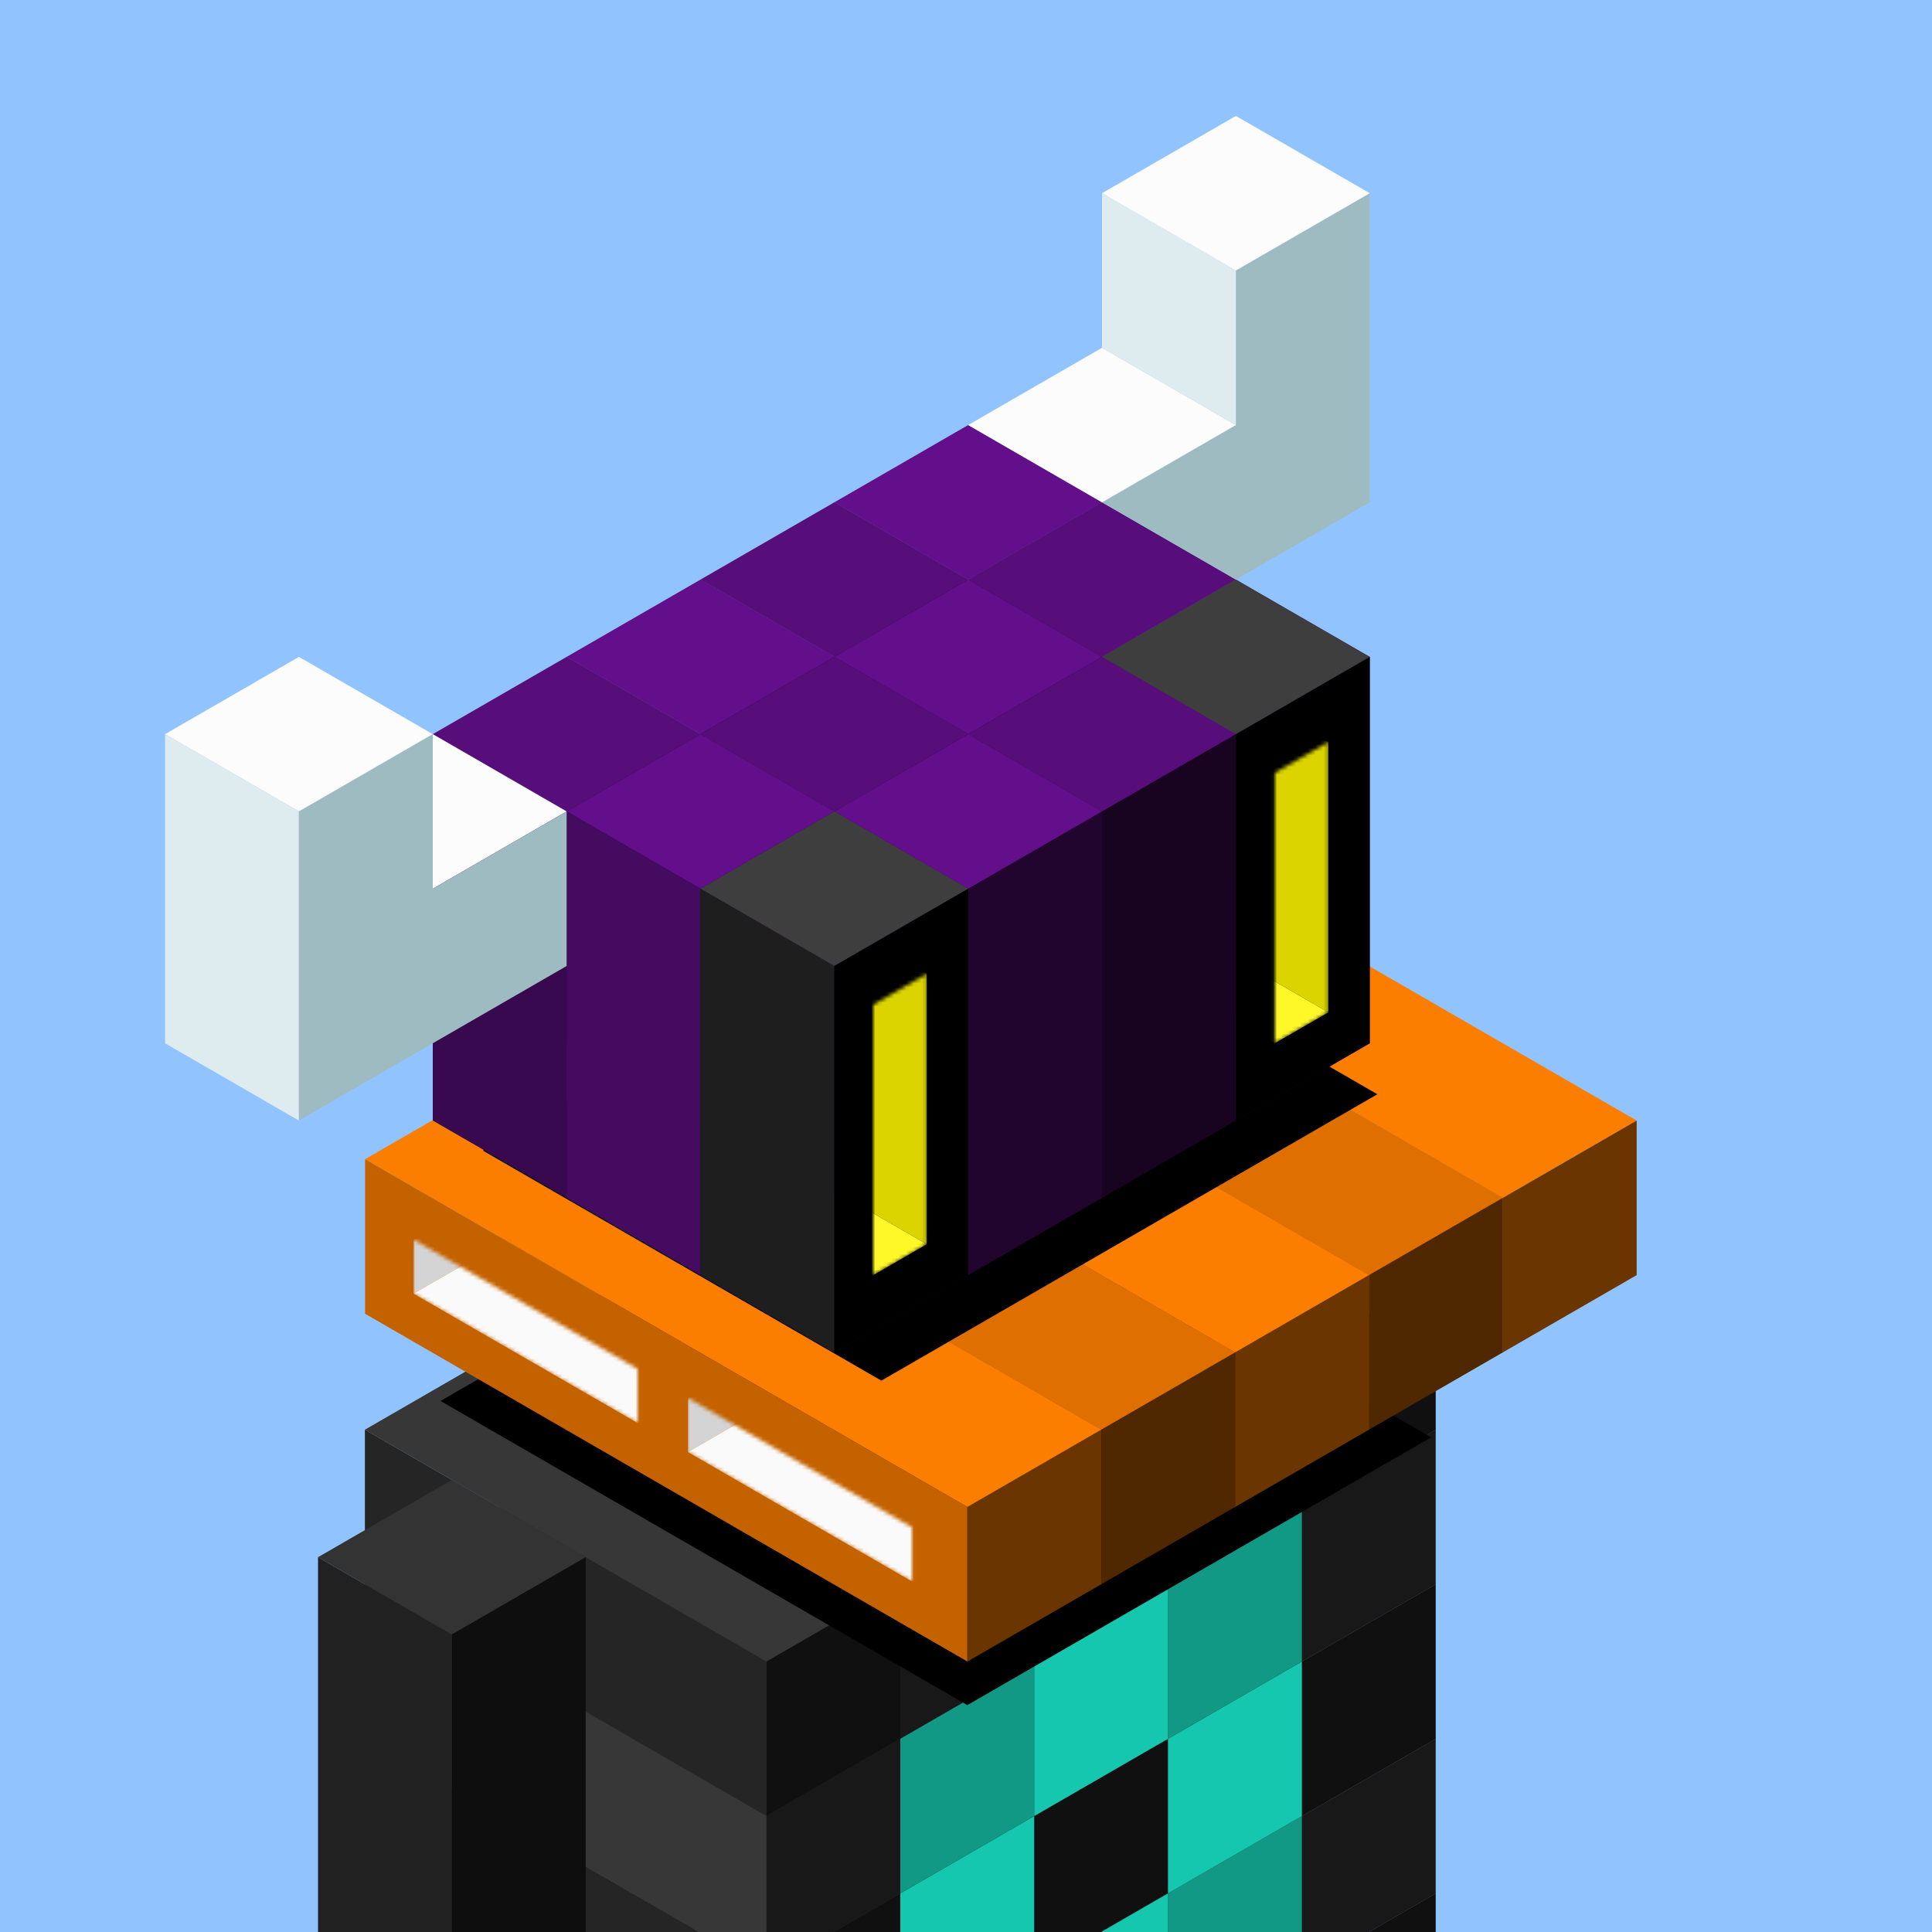 <svg xmlns="http://www.w3.org/2000/svg" viewBox="0 0 500 500"><g fill="none"><g clip-path="url(#a)"><path fill="#91C4FF" d="M0 0h500v500H0z"/></g><defs><clipPath id="a"><path fill="#fff" d="M0 0h500v500H0z"/></clipPath></defs></g><path fill="#79A4F9" fill-opacity="0" d="M0 0h500v500H0z"/><g fill="none"><g clip-path="url(#b)"><path fill="#373737" d="m267.641 430 103.923 60-34.641 20L233 450z"/><path fill="#252525" d="m233 450 103.923 60v40L233 490z"/><path fill="#101010" d="m336.923 510 34.641-20v40l-34.641 20z"/><path fill="#414141" d="m267.641 390 103.923 60-34.641 20L233 410z"/><path fill="#373737" d="m233 410 103.923 60v40L233 450z"/><path fill="#181818" d="m336.923 470 34.641-20v40l-34.641 20z"/><path fill="#373737" d="m233 410 103.923 60-34.641 20-103.923-60z"/><path fill="#252525" d="m198.359 430 103.923 60v40l-103.923-60z"/><path fill="#101010" d="m302.282 490 34.641-20v40l-34.641 20z"/><path fill="#414141" d="m198.359 430 103.923 60-34.641 20-103.923-60z"/><path fill="#373737" d="m163.718 450 103.923 60v40l-103.923-60z"/><path fill="#181818" d="m267.641 510 34.641-20v40l-34.641 20z"/><path fill="#373737" d="m267.641 350 103.923 60-34.641 20L233 370z"/><path fill="#252525" d="m233 370 103.923 60v40L233 410z"/><path fill="#101010" d="m336.923 430 34.641-20v40l-34.641 20z"/><path fill="#414141" d="m233 370 103.923 60-34.641 20-103.923-60z"/><path fill="#373737" d="m198.359 390 103.923 60v40l-103.923-60z"/><path fill="#181818" d="m302.282 450 34.641-20v40l-34.641 20z"/><path fill="#373737" d="m198.359 390 103.923 60-34.641 20-103.923-60z"/><path fill="#252525" d="m163.718 410 103.923 60v40l-103.923-60z"/><path fill="#101010" d="m267.641 470 34.641-20v40l-34.641 20z"/><path fill="#414141" d="m163.718 410 103.923 60L233 490l-103.923-60z"/><path fill="#373737" d="M129.077 430 233 490v40l-103.923-60z"/><path fill="#181818" d="m233 490 34.641-20v40L233 530z"/><path fill="#373737" d="M129.077 430 233 490l-34.641 20-103.923-60z"/><path fill="#252525" d="m94.436 450 103.923 60v40L94.436 490z"/><path fill="#101010" d="M198.359 510 233 490v40l-34.641 20z"/><path fill="#414141" d="m267.641 310 103.923 60-34.641 20L233 330z"/><path fill="#373737" d="m233 330 103.923 60v40L233 370z"/><path fill="#181818" d="m336.923 390 34.641-20v40l-34.641 20z"/><path fill="#373737" d="m233 330 103.923 60-34.641 20-103.923-60z"/><path fill="#252525" d="m198.359 350 103.923 60v40l-103.923-60z"/><path fill="#101010" d="m302.282 410 34.641-20v40l-34.641 20z"/><path fill="#414141" d="m198.359 350 103.923 60-34.641 20-103.923-60z"/><path fill="#373737" d="m163.718 370 103.923 60v40l-103.923-60z"/><path fill="#181818" d="m267.641 430 34.641-20v40l-34.641 20z"/><path fill="#373737" d="m163.718 370 103.923 60L233 450l-103.923-60z"/><path fill="#252525" d="M129.077 390 233 450v40l-103.923-60z"/><path fill="#101010" d="m233 450 34.641-20v40L233 490z"/><path fill="#414141" d="M129.077 390 233 450l-34.641 20-103.923-60z"/><path fill="#373737" d="m94.436 410 103.923 60v40L94.436 450z"/><path fill="#181818" d="M198.359 470 233 450v40l-34.641 20z"/><path fill="#373737" d="m267.641 270 103.923 60-34.641 20L233 290z"/><path fill="#252525" d="m233 290 103.923 60v40L233 330z"/><path fill="#101010" d="m336.923 350 34.641-20v40l-34.641 20z"/><path fill="#414141" d="m233 290 103.923 60-34.641 20-103.923-60z"/><path fill="#373737" d="m198.359 310 103.923 60v40l-103.923-60z"/><path fill="#181818" d="m302.282 370 34.641-20v40l-34.641 20z"/><path fill="#373737" d="m198.359 310 103.923 60-34.641 20-103.923-60z"/><path fill="#252525" d="m163.718 330 103.923 60v40l-103.923-60z"/><path fill="#101010" d="m267.641 390 34.641-20v40l-34.641 20z"/><path fill="#414141" d="m163.718 330 103.923 60L233 410l-103.923-60z"/><path fill="#373737" d="M129.077 350 233 410v40l-103.923-60z"/><path fill="#181818" d="m233 410 34.641-20v40L233 450z"/><path fill="#373737" d="M129.077 350 233 410l-34.641 20-103.923-60z"/><path fill="#252525" d="m94.436 370 103.923 60v40L94.436 410z"/><path fill="#101010" d="M198.359 430 233 410v40l-34.641 20z"/><path fill="#333" d="m116.941 383 34.641 20-34.641 20L82.3 403z"/><path fill="#212121" d="m82.3 403 34.64 20v120L82.3 523z"/><path fill="#0E0E0E" d="m116.941 423 34.641-20v120l-34.641 20z"/></g><defs><clipPath id="b"><path fill="#fff" d="M0 0h500v500H0z"/></clipPath></defs></g><path fill="#79A4F9" fill-opacity="0" d="M0 0h500v500H0z"/><g fill="none"><g clip-path="url(#c)"><path fill="#119985" d="m302.282 490 34.641-20v40l-34.641 20z"/><path fill="#16C7AF" d="m267.641 510 34.641-20v40l-34.641 20zm34.641-60 34.641-20v40l-34.641 20zM233 490l34.641-20v40L233 530z"/><path fill="#119985" d="m302.282 410 34.641-20v40l-34.641 20z"/><path fill="#16C7AF" d="m267.641 430 34.641-20v40l-34.641 20z"/><path fill="#119985" d="m233 450 34.641-20v40L233 490z"/></g><defs><clipPath id="c"><path fill="#fff" d="M0 0h500v500H0z"/></clipPath></defs></g><g fill="none"><g filter="url(#d)"><path fill="#000" d="m234.046 281.262 136.342 78.717-120.046 69.309L114 350.57z"/></g><path fill="#FB7E00" d="m267.685 200 155.885 90-34.642 20-155.884-90z"/><path fill="#C56200" d="m233.044 220 155.884 90v40l-155.884-90z"/><path fill="#6B3500" d="m388.929 310 34.641-20v40l-34.641 20z"/><path fill="#DF7000" d="m233.044 220 155.884 90-34.64 20-155.885-90z"/><path fill="#C56200" d="m198.403 240 155.885 90v40l-155.885-90z"/><path fill="#4F2700" d="m354.288 330 34.641-20v40l-34.641 20z"/><path fill="#FB7E00" d="m198.403 240 155.885 90-34.642 20-155.884-90z"/><path fill="#C56200" d="m163.762 260 155.885 90v40l-155.885-90z"/><path fill="#6B3500" d="m319.647 350 34.641-20v40l-34.641 20z"/><path fill="#DF7000" d="m163.762 260 155.885 90-34.642 20-155.884-90z"/><path fill="#C56200" d="m129.121 280 155.884 90v40l-155.884-90z"/><path fill="#4F2700" d="m285.006 370 34.641-20v40l-34.641 20z"/><path fill="#FB7E00" d="m129.121 280 155.884 90-34.64 20L94.48 300z"/><path fill="#C56200" d="m94.48 300 155.885 90v40L94.48 340z"/><path fill="#6B3500" d="m250.365 390 34.641-20v40l-34.641 20z"/><defs><filter id="d" width="286.388" height="178.027" x="99" y="278.262" color-interpolation-filters="sRGB" filterUnits="userSpaceOnUse"><feFlood flood-opacity="0" result="BackgroundImageFix"/><feColorMatrix in="SourceAlpha" result="hardAlpha" type="matrix" values="0 0 0 0 0 0 0 0 0 0 0 0 0 0 0 0 0 0 127 0"/><feOffset dy="12"/><feGaussianBlur stdDeviation="7.5"/><feColorMatrix type="matrix" values="0 0 0 0 0 0 0 0 0 0 0 0 0 0 0 0 0 0 0.5 0"/><feBlend in2="BackgroundImageFix" mode="normal" result="effect1_dropShadow_713_80995"/><feBlend in="SourceGraphic" in2="effect1_dropShadow_713_80995" mode="normal" result="shape"/></filter></defs></g><g fill="none"><mask id="e" width="59" height="49" x="107" y="320" maskUnits="userSpaceOnUse" style="mask-type:alpha"><path fill="#D4D4D4" d="m107 320.797 58.024 33.5v14L107 334.797z"/></mask><g mask="url(#e)"><path fill="#D4D4D4" d="m107 320.797 21.65-12.5v14l-21.65 12.5z"/><path fill="#FAFAFA" d="m128.65 322.297 58.024 33.5-21.65 12.5-58.025-33.5z"/><path fill="#AEAEAE" d="m128.65 308.297 58.024 33.5v14l-58.024-33.5z"/></g><mask id="f" width="59" height="49" x="178" y="361" maskUnits="userSpaceOnUse" style="mask-type:alpha"><path fill="#D4D4D4" d="m178 361.797 58.024 33.5v14L178 375.797z"/></mask><g mask="url(#f)"><path fill="#D4D4D4" d="m178 361.797 21.65-12.5v14l-21.65 12.5z"/><path fill="#FAFAFA" d="m199.65 363.297 58.024 33.5-21.65 12.5-58.025-33.5z"/><path fill="#AEAEAE" d="m199.65 349.297 58.024 33.5v14l-58.024-33.5z"/></g></g><g fill="none"><g filter="url(#g)"><path fill="#000" d="m241.37 215.672 103.092 59.52-128.37 74.115L113 289.787z"/></g><path fill="#630F8B" d="m250.564 110 34.641 20-34.641 20-34.641-20z"/><path fill="#440B60" d="m215.923 130 34.641 20v100l-34.641-20z"/><path fill="#21052E" d="m250.564 150 34.641-20v100l-34.641 20z"/><path fill="#570E7A" d="m215.923 130 34.641 20-34.641 20-34.641-20z"/><path fill="#390950" d="m181.282 150 34.641 20v100l-34.641-20z"/><path fill="#180421" d="m215.923 170 34.641-20v100l-34.641 20z"/><path fill="#630F8B" d="m181.282 150 34.641 20-34.641 20-34.641-20z"/><path fill="#440B60" d="m146.641 170 34.641 20v100l-34.641-20z"/><path fill="#21052E" d="m181.282 190 34.641-20v100l-34.641 20z"/><path fill="#570E7A" d="m146.641 170 34.641 20-34.641 20L112 190z"/><path fill="#390950" d="m112 190 34.641 20v100L112 290z"/><path fill="#180421" d="m146.641 210 34.641-20v100l-34.641 20z"/><path fill="#570E7A" d="m285.205 130 34.641 20-34.641 20-34.641-20z"/><path fill="#390950" d="m250.564 150 34.641 20v100l-34.641-20z"/><path fill="#180421" d="m285.205 170 34.641-20v100l-34.641 20z"/><path fill="#630F8B" d="m250.564 150 34.641 20-34.641 20-34.641-20z"/><path fill="#440B60" d="m215.923 170 34.641 20v100l-34.641-20z"/><path fill="#21052E" d="m250.564 190 34.641-20v100l-34.641 20z"/><path fill="#570E7A" d="m215.923 170 34.641 20-34.641 20-34.641-20z"/><path fill="#390950" d="m181.282 190 34.641 20v100l-34.641-20z"/><path fill="#180421" d="m215.923 210 34.641-20v100l-34.641 20z"/><path fill="#630F8B" d="m181.282 190 34.641 20-34.641 20-34.641-20z"/><path fill="#440B60" d="m146.641 210 34.641 20v100l-34.641-20z"/><path fill="#21052E" d="m181.282 230 34.641-20v100l-34.641 20z"/><path fill="#630F8B" d="m319.846 150 34.641 20-34.641 20-34.641-20z"/><path fill="#440B60" d="m285.205 170 34.641 20v100l-34.641-20z"/><path fill="#21052E" d="m319.846 190 34.641-20v100l-34.641 20z"/><path fill="#570E7A" d="m285.205 170 34.641 20-34.641 20-34.641-20z"/><path fill="#390950" d="m250.564 190 34.641 20v100l-34.641-20z"/><path fill="#180421" d="m285.205 210 34.641-20v100l-34.641 20z"/><path fill="#630F8B" d="m250.564 190 34.641 20-34.641 20-34.641-20z"/><path fill="#440B60" d="m215.923 210 34.641 20v100l-34.641-20z"/><path fill="#21052E" d="m250.564 230 34.641-20v100l-34.641 20z"/><path fill="#570E7A" d="m215.923 210 34.641 20-34.641 20-34.641-20z"/><path fill="#390950" d="m181.282 230 34.641 20v100l-34.641-20z"/><path fill="#180421" d="m215.923 250 34.641-20v100l-34.641 20z"/><defs><filter id="g" width="268.662" height="170.837" x="106.4" y="205.072" color-interpolation-filters="sRGB" filterUnits="userSpaceOnUse"><feFlood flood-opacity="0" result="BackgroundImageFix"/><feColorMatrix in="SourceAlpha" result="hardAlpha" type="matrix" values="0 0 0 0 0 0 0 0 0 0 0 0 0 0 0 0 0 0 127 0"/><feMorphology in="SourceAlpha" operator="dilate" radius="5" result="effect1_dropShadow_713_80995"/><feOffset dx="12" dy="8"/><feGaussianBlur stdDeviation="6.8"/><feColorMatrix type="matrix" values="0 0 0 0 0 0 0 0 0 0 0 0 0 0 0 0 0 0 0.16 0"/><feBlend in2="BackgroundImageFix" mode="normal" result="effect1_dropShadow_713_80995"/><feBlend in="SourceGraphic" in2="effect1_dropShadow_713_80995" mode="normal" result="shape"/></filter></defs></g><g fill="none"><path fill="#9EBBC2" fill-rule="evenodd" d="m319.846 70 34.641-20v40h.001v40l-34.642 20-34.64-19.999V130l34.64-20z" clip-rule="evenodd"/><path fill="#FCFCFC" d="m285.206 90 34.641 20-34.641 20-34.641-20z"/><path fill="#DEECEF" d="m285.205 50 34.641 20v40l-34.641-20z"/><path fill="#FCFCFC" d="m319.846 30 34.641 20-34.641 20-34.641-20zM112 190l34.641 20L112 230l-34.641-20z"/><path fill="#FCFCFC" d="M77.36 170 112 190l-34.64 20-34.642-20z"/><path fill="#DEECEF" d="m42.718 190 34.641 20v80l-34.64-20z"/><path fill="#9EBBC2" fill-rule="evenodd" d="m112 190-34.64 20v80L112 270v-.001l34.642-20v-40l-34.642 20z" clip-rule="evenodd"/></g><g fill="none"><path fill="#3E3E3E" d="m319.846 150 34.641 20-34.641 20-34.641-20z"/><path fill="#000" d="m319.846 190 34.641-20v100l-34.641 20z"/><path fill="#3E3E3E" d="m215.923 210 34.641 20-34.641 20-34.641-20z"/><path fill="#1E1E1E" d="m181.282 230 34.641 20v100l-34.641-20z"/><path fill="#000" d="m215.923 250 34.641-20v100l-34.641 20z"/></g><g fill="none"><mask id="h" width="15" height="78" x="329" y="192" maskUnits="userSpaceOnUse" style="mask-type:alpha"><path fill="#B26F6D" d="m329.923 200 13.856-8v70l-13.856 8z"/></mask><g mask="url(#h)"><path fill="#DBD400" d="m322.128 179.5 21.65 12.5v70l-21.65-12.5z"/><path fill="#FFF829" d="m308.272 257.5 13.856-8L343.78 262l-13.856 8z"/></g><mask id="i" width="14" height="78" x="226" y="252" maskUnits="userSpaceOnUse" style="mask-type:alpha"><path fill="#B26F6D" d="m226 260 13.856-8v70L226 330z"/></mask><g mask="url(#i)"><path fill="#DBD400" d="m218.206 239.5 21.65 12.5v70l-21.65-12.5z"/><path fill="#FFF829" d="m204.35 317.5 13.856-8 21.651 12.5-13.856 8z"/></g></g></svg>